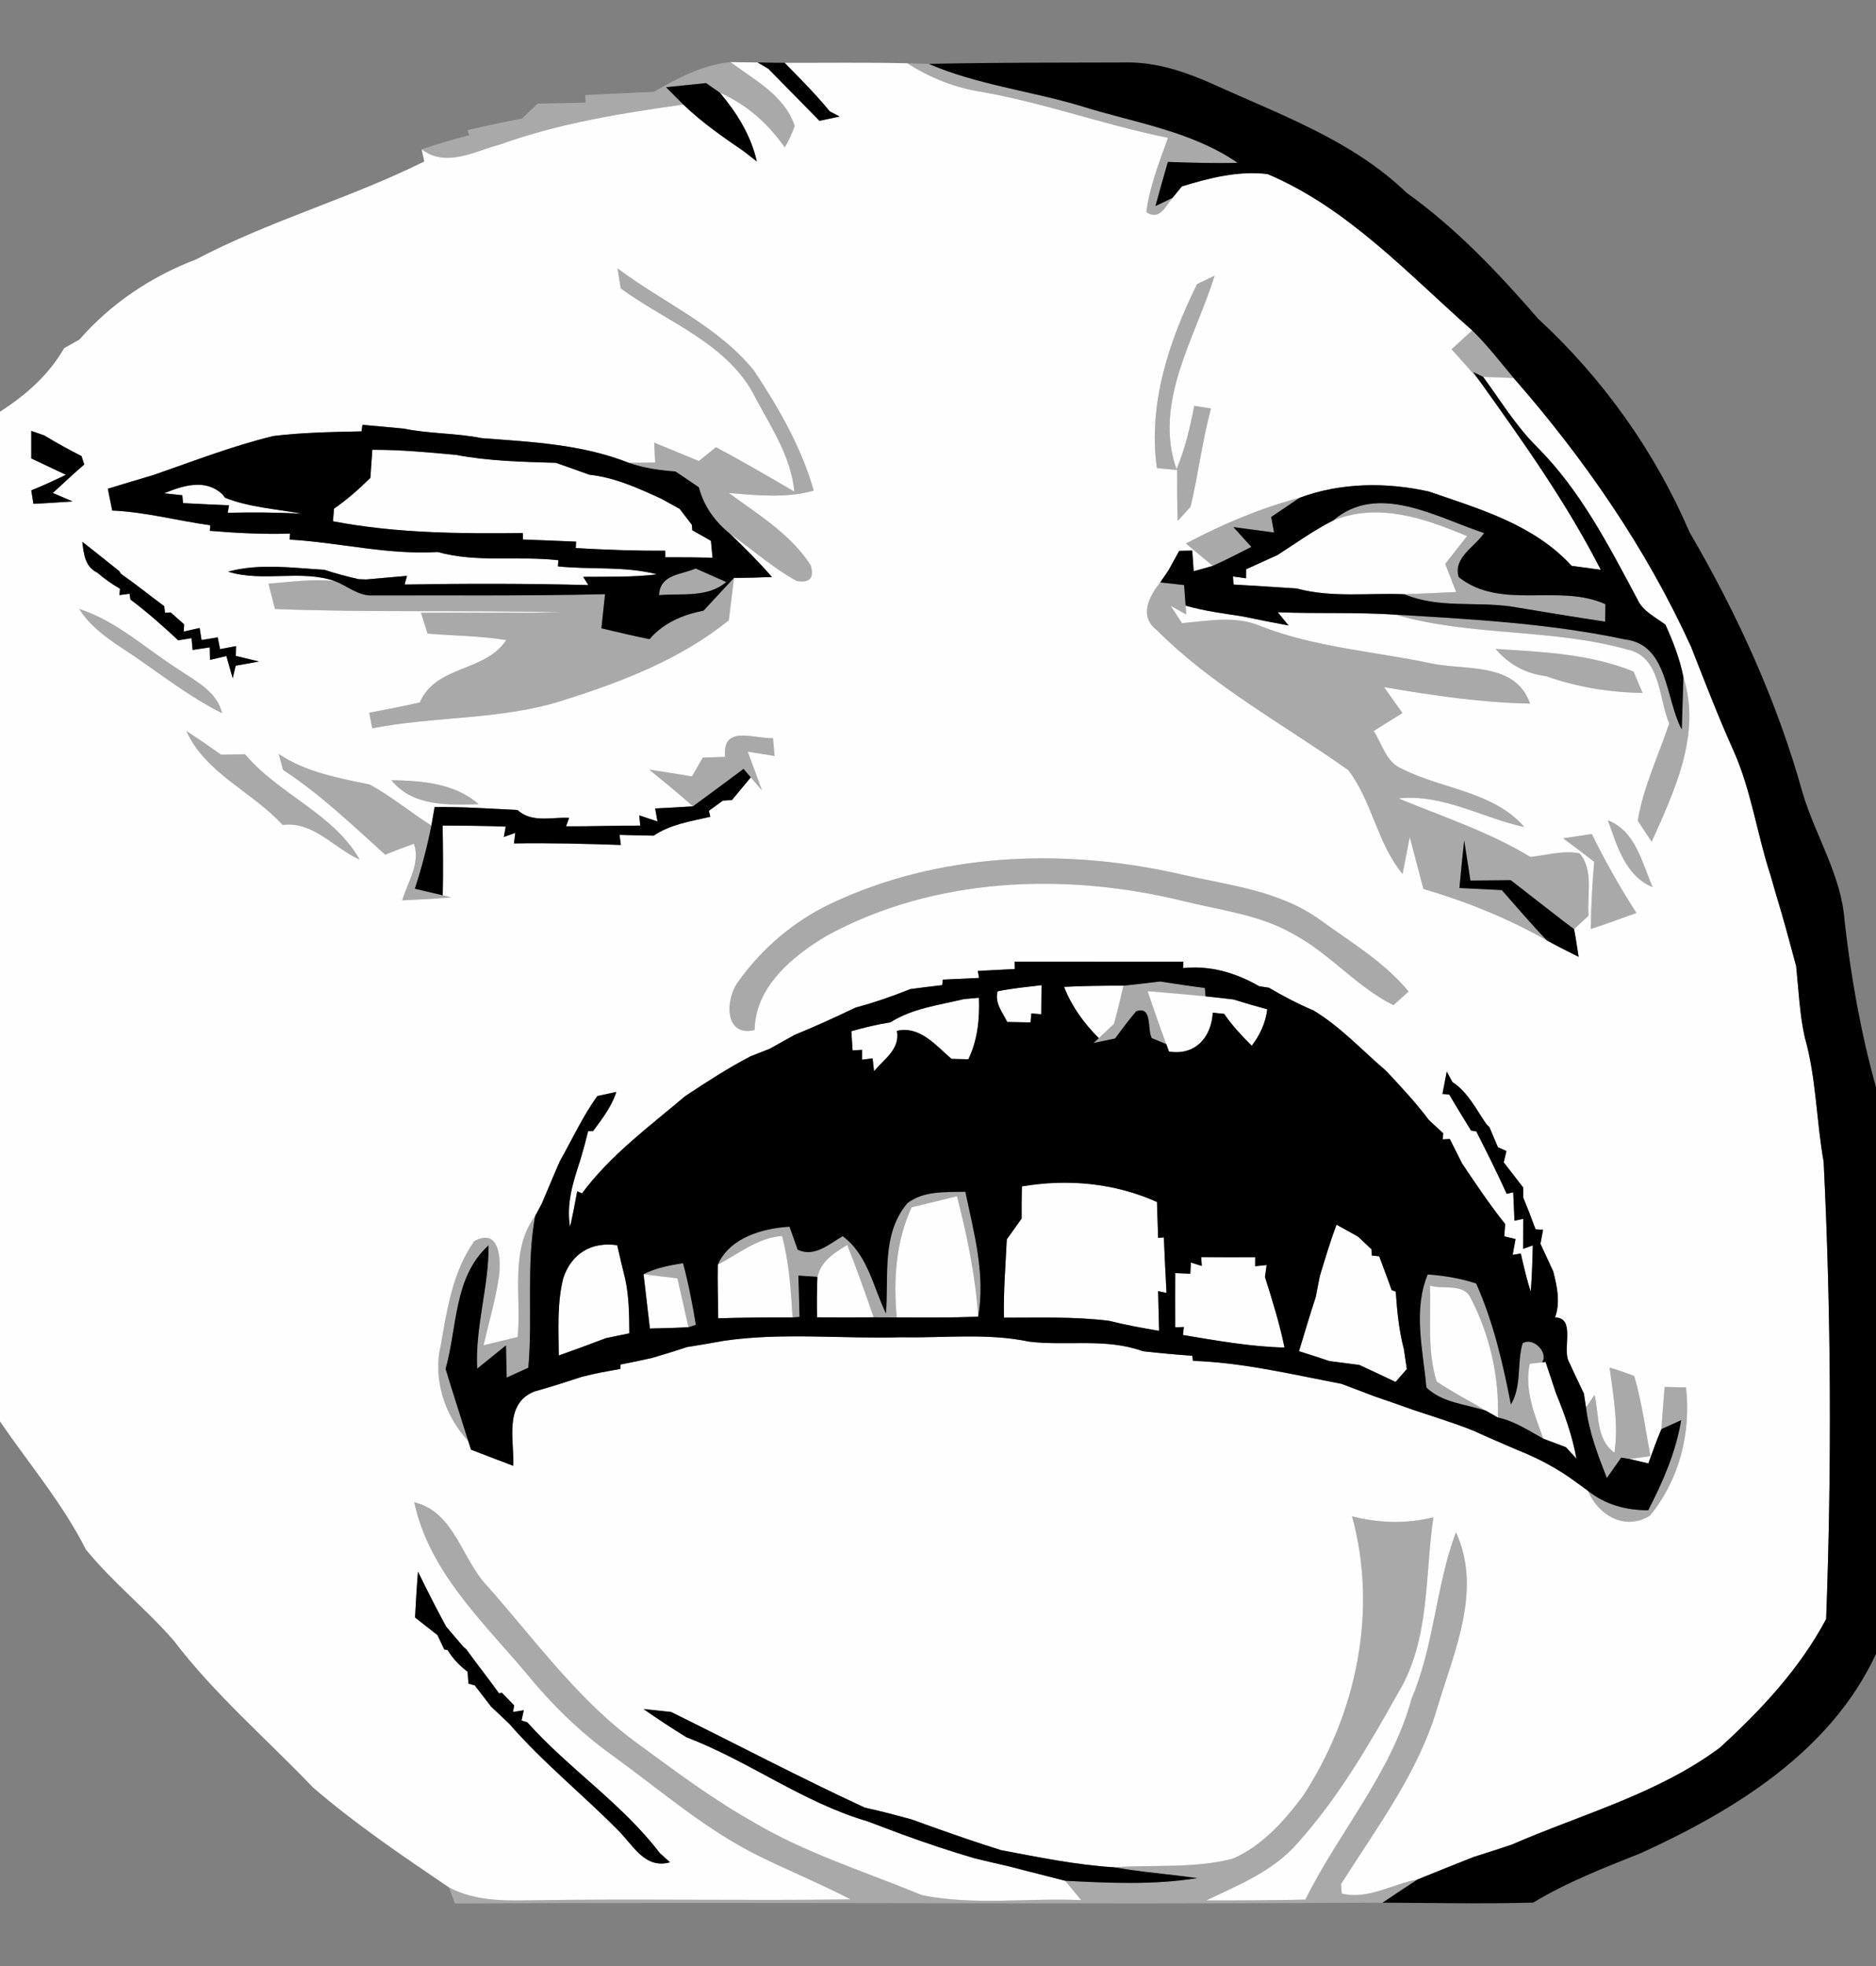 <?xml version="1.0" encoding="UTF-8" ?>
<!DOCTYPE svg PUBLIC "-//W3C//DTD SVG 1.1//EN" "http://www.w3.org/Graphics/SVG/1.1/DTD/svg11.dtd">
<svg width="210pt" height="220pt" viewBox="0 0 210 220" version="1.1" xmlns="http://www.w3.org/2000/svg">
<rect x="0" y="0" width="210" height="220" fill="#808080" stroke="none"/>
<g id="#a9a9a9fd">
<path fill="#a9a9a9" opacity="1.00" d=" M 73.19 10.28 C 75.85 8.74 78.65 7.25 81.77 6.95 C 84.45 8.95 87.86 10.71 88.96 14.10 C 88.66 14.93 88.29 15.73 87.85 16.50 C 85.99 13.84 83.57 11.68 80.59 10.38 C 80.20 10.11 79.43 9.57 79.04 9.30 C 77.92 9.41 75.68 9.64 74.56 9.76 C 75.04 10.24 76.01 11.21 76.49 11.70 C 69.55 12.67 62.59 13.79 55.97 16.17 C 53.12 16.92 49.93 18.79 47.20 16.71 C 48.96 16.12 50.74 15.59 52.53 15.13 L 52.33 14.56 C 54.35 14.11 56.37 13.62 58.41 13.29 C 58.85 12.87 59.74 12.02 60.18 11.60 C 61.96 11.56 63.75 11.52 65.54 11.48 L 65.52 10.63 C 68.08 10.53 70.63 10.37 73.19 10.28 Z" />
<path fill="#a9a9a9" opacity="1.00" d=" M 101.57 7.08 C 102.17 7.10 103.37 7.14 103.97 7.15 C 109.37 9.48 115.28 10.16 120.89 11.83 C 126.85 13.72 133.28 14.60 138.54 18.22 C 135.93 18.29 133.33 18.21 130.73 18.12 C 130.26 19.77 129.79 21.41 129.34 23.06 L 131.25 22.14 C 130.46 23.09 129.80 24.74 128.32 23.73 C 128.70 20.85 129.77 18.13 130.75 15.42 C 123.73 14.01 116.98 11.54 109.93 10.29 C 106.94 9.84 104.11 8.71 101.57 7.08 Z" />
<path fill="#a9a9a9" opacity="1.00" d=" M 69.13 30.03 C 74.21 33.86 80.37 36.46 84.42 41.50 C 87.18 45.66 89.72 50.07 91.09 54.90 C 87.98 55.78 84.75 55.42 81.59 55.17 C 84.86 57.57 88.50 59.77 90.75 63.25 C 91.17 64.68 90.64 65.26 89.17 65.01 C 86.48 63.53 84.19 61.46 81.69 59.71 C 80.03 58.37 78.77 56.62 78.23 54.53 C 77.36 53.93 76.48 53.34 75.61 52.76 C 73.84 52.63 72.07 52.38 70.39 51.79 C 71.12 51.78 72.60 51.76 73.34 51.76 C 73.31 51.20 73.26 50.09 73.23 49.53 C 74.90 50.21 76.56 50.90 78.23 51.59 C 78.71 51.20 79.66 50.43 80.14 50.05 C 83.12 51.61 86.01 53.32 88.92 55.01 C 88.56 51.17 86.39 47.91 84.61 44.60 C 81.61 38.44 74.70 36.10 69.48 32.27 C 69.39 31.71 69.22 30.59 69.13 30.03 Z" />
<path fill="#a9a9a9" opacity="1.00" d=" M 133.99 31.80 C 134.48 31.56 135.47 31.08 135.96 30.85 C 133.81 37.83 129.07 45.00 131.70 52.51 C 132.65 50.24 133.22 47.83 133.68 45.41 C 134.30 45.51 134.93 45.61 135.56 45.71 C 134.57 49.33 134.15 53.07 133.27 56.71 C 132.91 57.11 132.19 57.90 131.83 58.30 C 131.77 56.39 131.76 54.49 131.77 52.59 C 131.20 52.53 130.07 52.43 129.50 52.38 C 128.50 45.17 130.86 38.17 133.99 31.80 Z" />
<path fill="#a9a9a9" opacity="1.00" d=" M 164.80 36.97 C 166.49 38.62 167.93 40.49 169.44 42.30 C 168.59 42.27 166.88 42.20 166.02 42.17 C 165.75 42.04 165.19 41.77 164.92 41.64 C 165.12 41.92 165.52 42.48 165.72 42.76 C 164.67 41.50 163.58 40.29 162.49 39.08 C 163.26 38.38 164.03 37.67 164.80 36.97 Z" />
<path fill="#a9a9a9" opacity="1.00" d=" M 132.75 60.82 C 136.81 58.68 141.04 56.87 145.48 55.70 C 144.42 56.41 143.36 57.13 142.30 57.85 C 142.38 58.28 142.54 59.15 142.62 59.59 C 141.48 59.43 139.21 59.13 138.07 58.98 C 138.57 59.53 139.58 60.64 140.08 61.20 C 138.65 61.93 137.23 62.66 135.76 63.32 C 135.01 62.70 133.50 61.45 132.75 60.82 Z" />
<path fill="#a9a9a9" opacity="1.00" d=" M 149.24 58.24 C 154.25 53.93 160.89 57.93 166.13 59.65 C 165.08 61.22 162.63 62.41 163.29 64.58 C 168.04 68.34 174.47 65.25 179.71 67.61 C 179.70 68.10 179.69 69.07 179.68 69.56 C 176.15 69.04 172.62 68.44 169.10 67.86 C 165.16 67.31 160.96 68.08 157.22 66.50 C 159.14 66.43 161.07 66.34 163.00 66.25 C 162.59 65.20 162.18 64.15 161.78 63.10 C 162.59 62.06 163.40 61.03 164.22 59.99 C 159.50 58.01 154.29 56.19 149.24 58.24 Z" />
<path fill="#a9a9a9" opacity="1.00" d=" M 73.77 66.60 C 73.89 64.21 76.32 64.33 77.87 63.61 C 78.73 63.99 80.44 64.75 81.30 65.13 C 79.17 66.93 76.31 66.37 73.77 66.60 Z" />
<path fill="#a9a9a9" opacity="1.00" d=" M 37.49 65.03 C 38.87 65.56 40.09 66.68 41.65 66.63 C 50.34 66.60 59.04 66.70 67.73 66.49 C 67.59 67.76 67.46 69.04 67.32 70.31 C 69.11 70.72 70.90 71.17 72.71 71.52 C 74.28 69.69 76.45 68.78 78.76 68.33 C 79.89 67.11 81.02 65.88 82.16 64.67 C 81.98 66.25 81.78 67.83 81.58 69.41 C 76.17 73.79 69.60 76.30 63.04 78.37 C 56.12 80.59 48.74 80.11 41.67 81.50 C 41.59 81.07 41.42 80.19 41.33 79.76 C 43.23 79.40 45.12 79.03 47.00 78.60 C 48.81 74.40 54.31 75.24 56.67 71.62 C 53.75 71.15 50.80 71.14 47.86 70.90 C 47.68 70.32 47.30 69.15 47.12 68.57 C 52.38 68.52 57.64 68.63 62.90 68.52 C 52.19 68.26 41.47 68.56 30.78 68.15 C 30.60 67.44 30.24 66.02 30.05 65.31 C 32.52 65.13 35.01 64.75 37.49 65.03 Z" />
<path fill="#a9a9a9" opacity="1.00" d=" M 129.48 70.50 C 127.48 68.97 128.62 66.71 129.88 65.17 C 130.77 65.27 131.66 65.37 132.55 65.47 C 132.59 66.04 132.68 67.19 132.72 67.77 L 132.79 68.77 C 132.35 68.52 131.48 68.03 131.04 67.78 C 131.46 68.43 131.89 69.08 132.31 69.73 C 135.23 69.48 138.29 68.86 141.09 70.05 C 147.14 72.43 153.68 72.87 159.99 74.19 C 163.96 75.10 169.57 73.96 171.28 78.73 C 165.78 78.63 160.34 77.81 154.93 76.89 C 155.61 77.85 156.30 78.82 156.99 79.79 C 155.91 80.46 154.84 81.13 153.77 81.80 C 154.73 83.25 155.16 85.32 156.94 86.03 C 161.45 88.33 167.13 88.52 170.64 92.55 C 165.91 91.52 161.55 88.82 156.54 89.34 C 161.52 91.40 166.69 93.08 171.32 95.90 C 173.14 95.69 174.98 95.14 176.82 95.49 C 178.44 97.37 177.61 100.18 177.83 102.46 C 177.42 102.84 176.61 103.60 176.20 103.97 L 175.16 103.19 C 173.13 101.63 171.12 100.05 169.11 98.49 C 167.60 98.50 166.10 98.52 164.60 98.53 C 164.36 97.03 164.14 95.53 163.90 94.04 C 163.71 95.81 163.53 97.59 163.37 99.37 C 164.95 99.45 166.53 99.52 168.11 99.60 C 169.78 101.49 171.42 103.42 173.17 105.24 C 168.81 102.76 164.15 100.89 159.34 99.47 C 158.82 97.53 158.31 95.60 157.81 93.66 C 157.54 95.04 157.28 96.42 157.00 97.79 C 154.16 94.36 153.60 89.67 150.93 86.18 C 143.72 81.07 135.77 76.80 129.48 70.50 Z" />
<path fill="#a9a9a9" opacity="1.00" d=" M 8.86 68.14 C 13.12 69.51 16.41 72.67 20.14 75.01 C 22.00 76.28 24.30 77.41 24.86 79.81 C 21.67 78.22 18.81 76.07 15.91 74.04 C 13.42 72.26 10.54 70.81 8.86 68.14 Z" />
<path fill="#a9a9a9" opacity="1.00" d=" M 156.21 68.78 C 164.81 69.29 173.46 69.76 181.90 71.55 C 186.78 72.12 186.42 78.29 188.26 81.62 C 188.31 80.16 188.40 77.23 188.44 75.76 C 190.46 82.15 187.46 88.46 184.89 94.19 C 184.50 93.60 183.72 92.42 183.33 91.84 C 183.95 88.06 185.65 84.57 186.85 80.96 C 185.65 78.11 185.91 73.47 182.19 72.69 C 173.71 70.30 164.65 71.23 156.21 68.78 Z" />
<path fill="#a9a9a9" opacity="1.00" d=" M 173.06 75.66 C 170.77 75.37 168.90 74.36 167.43 72.62 C 172.59 72.94 178.01 73.16 182.86 75.15 C 183.11 75.74 183.61 76.94 183.87 77.54 C 180.19 77.48 176.53 76.89 173.06 75.66 Z" />
<path fill="#a9a9a9" opacity="1.00" d=" M 20.87 81.81 C 22.19 82.65 23.47 83.54 24.75 84.45 C 25.42 84.44 26.76 84.41 27.43 84.40 C 31.20 88.89 37.35 91.03 40.26 96.19 C 37.37 94.90 35.08 91.88 31.64 92.31 C 28.26 88.61 22.97 86.51 20.87 81.81 Z" />
<path fill="#a9a9a9" opacity="1.00" d=" M 81.17 84.70 C 80.82 81.06 84.39 82.69 86.53 82.60 C 86.57 83.10 86.66 84.09 86.70 84.59 C 85.95 84.47 84.45 84.23 83.70 84.11 C 84.10 85.19 84.90 87.37 85.30 88.45 L 84.04 86.99 C 83.84 86.76 83.43 86.28 83.23 86.04 C 81.35 87.46 79.45 88.84 77.57 90.23 C 75.98 88.81 74.33 87.47 72.68 86.12 C 74.28 86.36 75.87 86.62 77.46 86.88 C 77.76 86.36 78.37 85.31 78.67 84.78 C 79.30 84.76 80.55 84.72 81.17 84.70 Z" />
<path fill="#a9a9a9" opacity="1.00" d=" M 31.20 84.37 C 34.25 86.42 37.87 87.05 41.39 87.79 C 43.82 89.11 45.95 90.90 48.29 92.38 C 47.81 94.77 47.20 97.13 46.44 99.45 C 47.48 99.70 48.52 99.94 49.56 100.18 L 50.50 100.42 C 48.67 100.57 46.85 100.67 45.03 100.75 C 45.63 98.69 47.09 96.63 46.34 94.41 C 45.26 94.80 44.18 95.21 43.12 95.64 C 39.44 92.33 35.86 88.87 31.69 86.16 C 31.57 85.71 31.32 84.82 31.20 84.37 Z" />
<path fill="#a9a9a9" opacity="1.00" d=" M 43.81 87.30 C 47.25 87.38 50.84 87.61 53.59 89.99 C 50.15 90.08 46.20 90.26 43.81 87.30 Z" />
<path fill="#a9a9a9" opacity="1.00" d=" M 179.99 91.80 C 183.09 92.99 183.81 96.53 184.99 99.27 C 181.93 98.01 181.01 94.62 179.99 91.80 Z" />
<path fill="#a9a9a9" opacity="1.00" d=" M 174.98 93.81 C 176.05 93.65 177.11 93.49 178.19 93.33 C 179.68 96.37 181.35 99.31 183.18 102.16 C 181.49 102.78 179.78 103.39 178.07 103.96 C 178.11 101.45 178.23 98.93 178.45 96.43 C 177.31 95.54 176.14 94.67 174.98 93.81 Z" />
<path fill="#a9a9a9" opacity="1.00" d=" M 92.89 101.17 C 105.00 95.41 118.99 94.86 131.94 97.78 C 137.38 99.05 143.26 99.60 147.89 103.02 C 151.29 105.48 154.99 107.69 157.68 110.95 C 157.26 111.34 156.40 112.10 155.98 112.48 C 151.89 110.44 148.91 106.77 144.90 104.59 C 141.10 102.35 136.63 101.87 132.43 100.82 C 119.24 97.59 104.64 98.12 92.54 104.71 C 88.71 107.01 84.55 110.39 84.47 115.26 C 81.01 116.10 81.16 111.67 82.71 109.75 C 85.32 106.11 88.84 103.12 92.89 101.17 Z" />
<path fill="#a9a9a9" opacity="1.00" d=" M 125.76 110.30 C 127.13 110.15 128.49 110.00 129.86 109.83 C 131.52 110.09 133.19 110.34 134.87 110.55 L 134.95 111.49 C 132.79 111.27 130.62 111.09 128.46 110.91 C 129.13 112.90 129.82 114.88 130.55 116.84 C 130.15 116.67 129.33 116.33 128.92 116.16 C 128.40 115.11 129.02 112.52 127.18 113.17 C 126.35 114.15 125.58 115.18 124.82 116.21 C 124.01 116.38 123.21 116.54 122.41 116.71 L 123.00 116.17 C 123.42 115.77 124.27 114.97 124.70 114.57 C 125.09 113.15 125.44 111.73 125.76 110.30 Z" />
<path fill="#a9a9a9" opacity="1.00" d=" M 101.57 134.64 C 103.41 133.22 105.87 133.42 108.06 133.36 C 109.03 137.96 110.32 142.60 109.50 147.34 C 109.19 142.77 108.27 138.28 107.12 133.86 C 105.43 134.28 103.73 134.69 102.04 135.10 C 100.27 138.97 100.00 143.23 100.38 147.42 C 99.52 147.41 98.66 147.41 97.80 147.41 C 96.86 144.69 95.90 141.98 94.84 139.31 C 93.40 140.18 91.91 141.12 91.50 142.88 C 90.97 142.84 89.91 142.77 89.37 142.74 C 89.42 144.28 89.47 145.82 89.50 147.37 L 88.72 147.42 C 88.54 144.36 88.34 141.28 87.54 138.31 C 84.85 138.48 82.65 140.32 80.35 141.52 C 81.68 138.50 85.33 137.45 88.38 137.27 C 88.61 137.91 89.06 139.19 89.29 139.84 C 91.15 140.73 92.82 139.21 94.33 138.33 C 97.14 140.41 97.74 144.00 99.17 146.97 C 99.51 142.82 98.64 138.10 101.57 134.64 Z" />
<path fill="#a9a9a9" opacity="1.00" d=" M 57.95 149.61 C 58.39 145.17 57.04 139.87 59.90 136.09 C 58.88 141.70 59.65 147.41 59.14 153.05 C 58.53 153.32 57.32 153.87 56.72 154.15 C 56.70 153.25 56.66 151.45 56.64 150.55 C 55.84 151.20 54.22 152.50 53.42 153.15 C 53.17 148.49 54.73 144.00 54.69 139.36 C 50.77 142.89 51.21 148.49 49.88 153.17 C 50.69 155.88 51.58 158.56 52.42 161.26 C 49.82 158.47 48.43 154.36 49.33 150.60 C 50.04 146.57 50.66 142.31 53.09 138.89 C 56.00 137.28 56.13 141.12 55.82 143.04 C 55.44 145.58 54.70 148.04 54.13 150.54 C 55.09 150.31 57.00 149.84 57.95 149.61 Z" />
<path fill="#a9a9a9" opacity="1.00" d=" M 72.04 142.58 C 73.42 141.88 74.94 141.59 76.46 141.35 C 77.07 143.62 77.51 145.93 77.90 148.25 L 77.07 148.52 C 76.65 146.69 76.24 144.87 75.83 143.05 C 74.56 142.90 73.30 142.75 72.04 142.58 Z" />
<path fill="#a9a9a9" opacity="1.00" d=" M 159.82 142.61 C 161.66 142.75 163.48 143.04 165.24 143.62 C 167.17 147.93 168.23 152.54 169.13 157.16 C 170.38 155.07 169.78 152.55 170.44 150.32 C 171.56 149.56 173.38 151.31 172.63 152.45 C 172.28 152.48 171.59 152.56 171.24 152.60 C 170.61 155.50 171.78 158.31 172.76 160.99 C 171.12 160.08 169.53 159.02 167.67 158.62 C 167.83 154.02 166.76 149.38 164.65 145.29 C 163.87 143.55 161.56 144.32 160.07 143.86 C 160.19 147.43 159.74 151.14 160.82 154.59 C 162.59 155.80 164.51 156.76 166.35 157.87 C 164.10 157.12 161.44 156.99 159.67 155.26 C 159.30 151.07 158.15 146.66 159.82 142.61 Z" />
<path fill="#a9a9a9" opacity="1.00" d=" M 180.18 153.03 C 181.11 153.30 182.03 153.62 182.94 153.98 C 183.79 156.91 184.19 159.94 184.75 162.94 C 184.16 163.02 183.00 163.18 182.41 163.26 L 181.48 163.11 C 181.07 163.68 180.27 164.82 179.87 165.39 C 178.87 162.83 177.87 160.24 177.54 157.50 L 178.49 156.09 C 179.02 158.29 178.64 161.05 180.72 162.56 C 181.19 159.37 180.59 156.19 180.18 153.03 Z" />
<path fill="#a9a9a9" opacity="1.00" d=" M 186.34 155.20 C 186.93 155.21 188.13 155.24 188.73 155.25 C 189.32 160.35 187.97 165.61 184.70 169.60 C 181.89 171.33 178.90 169.56 177.74 166.81 C 179.67 168.37 182.04 169.01 184.50 169.00 C 186.15 165.81 187.60 162.49 188.19 158.92 L 185.98 159.92 C 186.08 158.34 186.21 156.77 186.34 155.20 Z" />
<path fill="#a9a9a9" opacity="1.00" d=" M 46.37 168.10 C 50.89 169.19 51.66 174.46 54.54 177.47 C 59.97 183.60 64.83 190.42 71.56 195.24 C 75.65 198.24 79.73 201.29 84.15 203.79 C 90.12 207.36 96.81 209.43 103.21 212.07 C 109.05 213.25 115.10 212.35 121.03 212.63 L 119.24 210.46 C 124.17 210.71 129.13 210.95 134.02 210.16 C 131.38 209.79 128.72 209.57 126.07 209.17 L 124.70 208.95 C 129.12 208.64 133.66 209.11 137.99 207.99 C 141.26 206.57 143.74 203.80 145.84 200.99 C 151.83 191.88 154.27 180.30 151.35 169.68 C 154.34 170.44 157.44 170.54 160.45 169.79 C 159.49 176.35 160.09 183.50 156.53 189.39 C 153.24 195.28 149.80 201.16 145.29 206.20 C 142.59 209.35 138.67 210.93 135.02 212.66 C 138.72 212.67 142.42 212.64 146.12 212.57 C 149.89 204.97 155.73 198.44 158.00 190.12 C 160.55 184.14 160.71 177.51 162.98 171.46 C 165.93 177.87 162.81 184.74 160.93 190.97 C 158.81 198.32 154.14 204.45 150.12 210.82 C 150.14 211.09 150.16 211.61 150.18 211.88 C 153.03 212.64 155.88 210.82 158.69 210.31 C 157.38 211.17 156.06 212.03 154.76 212.91 C 120.14 213.12 85.54 212.83 50.92 213.00 C 50.75 212.55 50.42 211.65 50.26 211.20 C 52.95 212.64 56.03 212.71 59.01 212.65 C 71.08 212.45 83.15 212.71 95.22 212.54 C 91.97 210.86 88.59 209.45 85.30 207.86 C 79.16 204.91 74.01 200.37 68.52 196.41 C 64.87 193.79 61.66 190.62 58.83 187.14 C 53.94 181.36 48.02 175.81 46.37 168.10 Z" />
</g>
<g id="#fefefeff">
<path fill="#fefefe" opacity="1.00" d=" M 81.77 6.95 C 82.53 6.96 84.05 6.98 84.81 6.99 C 85.11 7.17 85.70 7.52 86.00 7.69 C 87.92 9.62 89.81 11.58 91.73 13.52 C 92.29 13.40 93.42 13.16 93.98 13.04 C 93.71 12.90 93.15 12.60 92.88 12.46 C 91.31 10.54 89.56 8.79 87.83 7.03 C 92.41 7.04 96.99 6.97 101.57 7.08 C 104.11 8.71 106.94 9.84 109.93 10.29 C 116.98 11.54 123.73 14.01 130.75 15.42 C 129.77 18.13 128.70 20.85 128.32 23.73 C 129.80 24.74 130.46 23.09 131.25 22.14 C 131.51 21.82 132.04 21.18 132.30 20.86 C 135.38 19.91 138.65 19.08 141.90 19.48 C 150.91 23.30 157.59 30.63 164.80 36.97 C 164.03 37.67 163.26 38.38 162.49 39.08 C 163.58 40.29 164.67 41.50 165.72 42.76 C 170.56 49.52 175.40 56.33 179.19 63.76 C 178.10 63.62 177.01 63.47 175.93 63.32 C 171.70 58.69 165.66 56.97 159.94 55.00 C 155.19 53.94 150.08 53.99 145.48 55.70 C 141.04 56.87 136.81 58.68 132.75 60.82 C 133.50 61.45 135.01 62.70 135.76 63.32 C 135.05 63.53 134.34 63.73 133.62 63.92 C 133.58 63.34 133.50 62.19 133.46 61.61 L 132.00 61.64 C 131.69 62.19 131.09 63.29 130.79 63.84 L 129.88 65.17 C 128.62 66.71 127.48 68.97 129.48 70.50 C 135.77 76.80 143.72 81.07 150.93 86.18 C 153.60 89.67 154.16 94.36 157.00 97.79 C 157.28 96.42 157.54 95.04 157.81 93.66 C 158.31 95.60 158.82 97.53 159.34 99.47 C 164.15 100.89 168.81 102.76 173.17 105.24 C 174.33 105.88 175.52 106.48 176.71 107.07 C 176.54 106.03 176.41 105.00 176.20 103.97 C 176.61 103.60 177.42 102.84 177.83 102.46 C 177.61 100.18 178.44 97.37 176.82 95.49 C 174.98 95.14 173.14 95.69 171.32 95.90 C 166.69 93.08 161.52 91.40 156.54 89.34 C 161.55 88.82 165.91 91.52 170.64 92.55 C 167.13 88.52 161.45 88.33 156.94 86.03 C 155.16 85.32 154.73 83.25 153.77 81.80 C 154.84 81.13 155.91 80.46 156.99 79.79 C 156.30 78.82 155.61 77.85 154.93 76.89 C 160.34 77.81 165.78 78.63 171.28 78.73 C 169.57 73.96 163.96 75.10 159.99 74.19 C 153.68 72.87 147.14 72.43 141.09 70.05 C 138.29 68.86 135.23 69.48 132.31 69.73 C 131.89 69.08 131.46 68.43 131.04 67.78 C 131.48 68.03 132.35 68.52 132.79 68.77 L 132.72 67.77 C 134.79 68.37 136.93 68.64 139.06 68.97 C 140.78 69.33 142.51 69.67 144.24 69.99 L 143.03 68.51 C 147.42 68.69 151.82 68.49 156.21 68.78 C 164.65 71.23 173.71 70.30 182.19 72.69 C 185.91 73.47 185.65 78.11 186.85 80.96 C 185.65 84.57 183.95 88.06 183.33 91.84 C 183.72 92.42 184.50 93.60 184.89 94.19 C 187.46 88.46 190.46 82.15 188.44 75.76 C 188.04 73.72 187.28 71.78 186.43 69.90 C 185.30 69.05 183.88 68.40 183.28 67.04 C 180.07 61.03 176.89 54.83 172.01 49.97 C 169.67 47.64 167.96 44.81 166.02 42.17 C 166.88 42.20 168.59 42.27 169.44 42.30 C 177.37 51.37 184.30 61.39 189.30 72.38 C 190.83 76.27 192.33 80.18 194.05 84.00 C 196.04 88.45 196.68 93.33 198.19 97.94 C 198.35 98.48 198.66 99.55 198.81 100.09 C 199.62 102.74 200.34 105.42 201.06 108.10 C 201.34 110.75 201.44 113.43 202.02 116.05 C 203.32 120.61 203.31 125.37 204.14 130.01 C 204.98 147.05 205.05 164.13 204.42 181.17 C 201.47 186.72 197.13 191.36 192.53 195.56 C 185.56 200.75 177.06 203.00 169.21 206.42 C 167.79 206.89 166.37 207.36 164.95 207.80 C 162.86 208.62 160.77 209.46 158.69 210.31 C 155.88 210.82 153.03 212.64 150.18 211.88 C 150.16 211.61 150.14 211.09 150.12 210.82 C 154.14 204.45 158.81 198.32 160.93 190.97 C 162.81 184.74 165.93 177.87 162.98 171.46 C 160.71 177.51 160.55 184.14 158.00 190.12 C 155.73 198.44 149.89 204.97 146.12 212.57 C 142.42 212.64 138.72 212.67 135.02 212.66 C 138.67 210.93 142.59 209.35 145.29 206.20 C 149.80 201.16 153.24 195.28 156.53 189.39 C 160.09 183.50 159.49 176.35 160.45 169.79 C 157.44 170.54 154.34 170.44 151.35 169.68 C 154.27 180.30 151.83 191.88 145.84 200.99 C 143.74 203.80 141.26 206.57 137.99 207.99 C 133.66 209.11 129.12 208.64 124.70 208.95 C 120.43 208.69 116.25 207.82 112.05 207.03 C 110.71 206.60 109.38 206.18 108.05 205.72 C 106.07 205.03 104.09 204.35 102.13 203.62 C 100.36 203.13 98.58 202.66 96.79 202.27 C 89.48 198.88 82.35 195.13 75.12 191.57 C 74.09 191.46 73.06 191.35 72.03 191.24 C 73.60 192.34 75.21 193.39 76.84 194.40 C 83.81 197.05 89.87 201.69 97.06 203.79 C 98.34 204.27 99.62 204.75 100.89 205.23 C 103.60 206.22 106.34 207.14 109.11 207.95 C 110.43 208.27 111.75 208.57 113.08 208.88 C 115.13 209.43 117.19 209.92 119.24 210.46 L 121.03 212.63 C 115.10 212.35 109.05 213.25 103.21 212.07 C 96.81 209.43 90.12 207.36 84.15 203.79 C 79.73 201.29 75.65 198.24 71.56 195.24 C 64.83 190.42 59.97 183.60 54.54 177.47 C 51.66 174.46 50.89 169.19 46.37 168.10 C 48.02 175.81 53.94 181.36 58.83 187.14 C 61.66 190.62 64.87 193.79 68.52 196.41 C 74.01 200.37 79.16 204.91 85.30 207.86 C 88.59 209.45 91.97 210.86 95.22 212.54 C 83.15 212.71 71.08 212.45 59.01 212.65 C 56.03 212.71 52.95 212.64 50.26 211.20 C 45.04 207.67 39.80 204.12 35.03 200.01 C 29.81 194.55 24.02 189.59 19.43 183.56 C 16.33 180.00 12.58 177.04 9.61 173.38 C 7.00 168.22 3.25 163.81 0.00 159.06 L 0.00 46.07 C 2.86 44.23 5.47 41.96 7.17 38.97 C 7.60 38.72 8.47 38.24 8.90 37.99 C 12.42 33.95 16.97 30.92 21.97 29.02 C 30.18 24.69 39.19 22.20 47.49 18.07 C 47.42 17.73 47.27 17.05 47.20 16.71 C 49.93 18.79 53.12 16.92 55.97 16.17 C 62.59 13.79 69.55 12.67 76.49 11.70 C 78.55 13.68 80.90 15.32 83.26 16.93 C 83.62 17.22 84.35 17.78 84.72 18.07 C 84.07 15.17 82.48 12.62 80.59 10.38 C 83.57 11.68 85.99 13.84 87.85 16.50 C 88.29 15.73 88.66 14.93 88.96 14.10 C 87.86 10.71 84.45 8.95 81.77 6.95 M 69.13 30.03 C 69.22 30.59 69.39 31.71 69.48 32.27 C 74.70 36.10 81.61 38.44 84.61 44.60 C 86.39 47.91 88.56 51.17 88.92 55.01 C 86.01 53.32 83.12 51.61 80.14 50.05 C 79.66 50.43 78.71 51.20 78.23 51.59 C 76.56 50.90 74.90 50.21 73.23 49.53 C 73.26 50.09 73.31 51.20 73.34 51.76 C 72.60 51.76 71.12 51.78 70.39 51.79 C 65.13 49.71 59.50 49.45 53.93 49.03 C 51.04 48.45 48.06 48.55 45.17 47.96 C 43.64 47.82 42.11 47.67 40.57 47.54 L 40.47 48.27 C 37.18 48.34 33.87 48.39 30.61 48.79 C 26.01 49.90 21.60 51.63 17.13 53.17 C 15.44 53.66 13.76 54.18 12.07 54.69 C 12.23 55.50 12.40 56.32 12.56 57.13 C 16.28 57.29 19.87 58.27 23.54 58.78 L 23.49 59.40 C 26.47 59.65 29.47 59.80 32.47 59.71 L 32.42 60.38 C 37.97 60.70 43.39 62.11 48.99 61.77 C 53.37 62.99 58.02 62.18 62.50 62.69 L 62.46 63.38 C 66.15 63.76 69.95 63.33 73.56 64.27 C 70.82 64.61 68.04 64.52 65.28 64.55 L 65.86 65.47 C 59.01 65.29 52.14 65.29 45.29 65.41 L 45.56 64.44 C 44.04 64.58 42.52 64.71 41.00 64.84 L 40.16 64.81 C 38.86 64.52 37.58 64.18 36.31 63.76 C 32.73 63.55 29.05 63.01 25.53 63.97 C 29.42 65.18 33.72 63.70 37.49 65.03 C 35.01 64.75 32.52 65.13 30.05 65.31 C 30.24 66.02 30.60 67.44 30.78 68.15 C 41.47 68.56 52.19 68.26 62.90 68.52 C 57.64 68.63 52.38 68.52 47.12 68.57 C 47.30 69.15 47.68 70.32 47.86 70.90 C 50.80 71.14 53.75 71.15 56.67 71.62 C 54.31 75.24 48.81 74.40 47.00 78.60 C 45.12 79.03 43.23 79.40 41.33 79.76 C 41.42 80.19 41.59 81.07 41.67 81.50 C 48.74 80.11 56.12 80.59 63.04 78.37 C 69.60 76.30 76.17 73.79 81.58 69.41 C 81.78 67.83 81.98 66.25 82.16 64.67 C 83.58 64.66 84.99 64.63 86.41 64.57 C 84.93 62.86 83.33 61.26 81.69 59.71 C 84.19 61.46 86.48 63.53 89.17 65.01 C 90.64 65.26 91.17 64.68 90.75 63.25 C 88.50 59.77 84.86 57.57 81.59 55.17 C 84.75 55.42 87.98 55.78 91.09 54.90 C 89.72 50.07 87.18 45.66 84.42 41.50 C 80.37 36.46 74.21 33.86 69.13 30.03 M 133.99 31.80 C 130.86 38.17 128.50 45.17 129.50 52.38 C 130.07 52.43 131.20 52.53 131.77 52.59 C 131.76 54.49 131.77 56.39 131.83 58.30 C 132.19 57.90 132.91 57.11 133.27 56.71 C 134.15 53.07 134.57 49.33 135.56 45.71 C 134.93 45.61 134.30 45.51 133.68 45.41 C 133.22 47.83 132.65 50.24 131.70 52.51 C 129.07 45.00 133.81 37.83 135.96 30.85 C 135.47 31.08 134.48 31.56 133.99 31.80 M 3.50 48.22 C 3.50 49.25 3.50 50.28 3.50 51.30 C 4.47 51.76 6.41 52.67 7.38 53.13 C 6.11 53.74 4.82 54.35 3.50 54.87 C 3.56 55.25 3.68 56.00 3.74 56.38 C 5.21 56.30 6.67 56.22 8.13 56.11 L 5.91 55.17 C 7.07 54.10 8.23 53.01 9.43 51.98 C 9.35 51.75 9.21 51.27 9.13 51.04 C 7.72 50.32 6.32 49.56 4.97 48.73 C 4.60 48.60 3.87 48.35 3.50 48.22 M 10.89 64.08 C 11.68 64.76 12.52 65.36 13.43 65.88 L 13.37 66.59 L 14.50 66.44 L 14.61 67.10 C 16.49 68.50 18.24 70.06 19.95 71.65 C 20.32 71.59 21.07 71.47 21.44 71.41 L 21.56 72.73 C 22.04 72.66 23.00 72.51 23.48 72.44 L 23.51 73.84 C 23.97 73.73 24.88 73.52 25.34 73.41 C 25.52 74.03 25.87 75.28 26.05 75.90 C 26.13 75.55 26.29 74.84 26.38 74.49 C 27.25 74.34 28.12 74.19 28.99 74.02 C 28.34 73.87 27.04 73.56 26.39 73.40 L 26.42 72.30 C 25.97 72.38 25.08 72.55 24.63 72.64 L 24.37 71.32 C 23.92 71.40 23.01 71.55 22.56 71.62 L 22.35 70.27 C 21.91 70.37 21.01 70.57 20.57 70.67 L 20.61 69.86 C 20.23 69.53 19.48 68.86 19.10 68.53 L 18.47 68.57 L 18.39 67.84 C 16.77 66.64 15.20 65.37 13.54 64.21 L 13.34 63.90 C 11.96 62.81 10.60 61.70 9.21 60.63 C 9.38 61.99 9.51 63.42 10.89 64.08 M 8.86 68.14 C 10.54 70.81 13.42 72.26 15.91 74.04 C 18.81 76.07 21.67 78.22 24.86 79.81 C 24.30 77.41 22.00 76.28 20.14 75.01 C 16.41 72.67 13.12 69.51 8.86 68.14 M 173.06 75.66 C 176.53 76.89 180.19 77.48 183.87 77.54 C 183.61 76.94 183.11 75.74 182.86 75.15 C 178.01 73.16 172.59 72.94 167.43 72.62 C 168.90 74.36 170.77 75.37 173.06 75.66 M 20.87 81.81 C 22.97 86.51 28.26 88.61 31.64 92.31 C 35.08 91.88 37.37 94.90 40.26 96.19 C 37.35 91.03 31.20 88.89 27.43 84.40 C 26.76 84.41 25.42 84.44 24.75 84.45 C 23.47 83.54 22.19 82.65 20.87 81.81 M 81.17 84.70 C 80.55 84.72 79.30 84.76 78.67 84.78 C 78.37 85.31 77.76 86.36 77.46 86.88 C 75.87 86.62 74.28 86.36 72.68 86.12 C 74.33 87.47 75.98 88.81 77.57 90.23 C 76.16 90.32 74.75 90.40 73.34 90.47 L 73.60 91.92 C 73.09 91.75 72.07 91.41 71.56 91.24 L 71.67 92.39 C 68.90 92.37 66.13 92.49 63.36 92.47 L 63.71 91.52 C 61.78 91.41 59.53 92.12 57.93 90.64 C 54.84 90.49 51.75 90.27 48.65 90.31 C 48.56 90.83 48.38 91.86 48.29 92.38 C 45.95 90.90 43.82 89.11 41.39 87.79 C 37.87 87.05 34.25 86.42 31.20 84.37 C 31.32 84.82 31.57 85.71 31.69 86.16 C 35.86 88.87 39.44 92.33 43.12 95.64 C 44.18 95.21 45.26 94.80 46.34 94.41 C 47.09 96.63 45.63 98.69 45.03 100.75 C 46.85 100.67 48.67 100.57 50.50 100.42 L 49.56 100.18 C 49.62 97.58 49.59 94.98 49.55 92.38 C 51.91 92.39 54.26 92.41 56.61 92.50 L 56.40 93.66 L 57.68 93.20 L 57.53 94.38 C 61.52 94.31 65.51 94.42 69.50 94.55 L 69.35 93.42 C 70.62 93.46 71.90 93.49 73.17 93.51 C 75.05 92.24 77.34 91.90 79.51 91.40 L 79.35 90.73 C 79.74 90.45 80.53 89.88 80.92 89.59 C 81.17 89.58 81.68 89.54 81.93 89.53 C 82.46 88.89 83.51 87.63 84.04 86.99 L 85.30 88.45 C 84.90 87.37 84.10 85.19 83.70 84.11 C 84.45 84.23 85.95 84.47 86.70 84.59 C 86.66 84.09 86.57 83.10 86.53 82.60 C 84.39 82.69 80.82 81.06 81.17 84.70 M 43.81 87.30 C 46.20 90.26 50.15 90.08 53.59 89.99 C 50.84 87.61 47.25 87.38 43.81 87.30 M 179.99 91.80 C 181.01 94.62 181.93 98.01 184.99 99.27 C 183.81 96.53 183.09 92.99 179.99 91.80 M 174.98 93.81 C 176.14 94.67 177.31 95.54 178.45 96.43 C 178.23 98.93 178.11 101.45 178.07 103.96 C 179.78 103.39 181.49 102.78 183.18 102.16 C 181.35 99.31 179.68 96.37 178.19 93.33 C 177.11 93.49 176.05 93.65 174.98 93.81 M 92.89 101.17 C 88.84 103.12 85.32 106.11 82.71 109.75 C 81.16 111.67 81.01 116.10 84.47 115.26 C 84.55 110.39 88.71 107.01 92.54 104.71 C 104.64 98.12 119.24 97.59 132.43 100.82 C 136.63 101.87 141.10 102.35 144.90 104.59 C 148.91 106.77 151.89 110.44 155.98 112.48 C 156.40 112.10 157.26 111.34 157.68 110.95 C 154.99 107.69 151.29 105.48 147.89 103.02 C 143.26 99.60 137.38 99.05 131.94 97.78 C 118.99 94.86 105.00 95.41 92.89 101.17 M 109.46 108.65 L 109.59 109.43 C 108.24 109.49 106.89 109.56 105.53 109.62 L 105.47 110.24 C 104.28 110.37 103.09 110.52 101.90 110.68 C 99.90 111.49 97.85 112.19 95.77 112.75 C 93.52 113.83 91.25 114.86 88.94 115.81 C 88.02 116.33 87.10 116.84 86.18 117.35 C 85.64 117.56 84.56 117.99 84.02 118.20 C 81.48 119.52 79.08 121.08 76.70 122.66 C 72.66 126.08 68.33 129.25 65.15 133.54 L 64.61 133.30 C 64.37 134.63 64.12 135.96 63.81 137.28 C 63.37 134.72 64.15 132.27 64.94 129.87 C 65.27 128.78 65.57 127.68 65.84 126.57 L 66.40 126.56 C 67.40 125.19 68.47 123.84 68.99 122.19 C 68.46 122.31 67.40 122.54 66.86 122.65 C 65.22 124.94 64.04 127.51 62.66 129.96 C 61.97 131.52 61.33 133.11 60.65 134.68 C 60.46 135.04 60.09 135.74 59.90 136.09 C 57.04 139.87 58.39 145.17 57.95 149.61 C 57.00 149.84 55.09 150.31 54.13 150.54 C 54.70 148.04 55.44 145.58 55.82 143.04 C 56.13 141.12 56.00 137.28 53.09 138.89 C 50.66 142.31 50.04 146.57 49.33 150.60 C 48.43 154.36 49.82 158.47 52.42 161.26 C 52.50 161.50 52.65 161.98 52.73 162.22 C 54.31 162.82 55.88 163.44 57.46 164.03 C 57.57 161.15 56.38 157.13 59.78 155.72 C 61.60 155.23 63.37 154.63 65.16 154.06 C 66.57 153.69 68.00 153.44 69.43 153.19 L 69.47 152.69 C 70.64 152.46 71.81 152.22 72.97 151.96 C 74.28 151.57 75.59 151.18 76.89 150.74 C 78.29 150.51 79.68 150.29 81.07 150.03 C 87.64 149.08 94.32 149.84 100.93 149.64 C 105.68 149.74 110.50 149.14 115.20 150.13 C 119.42 150.64 123.82 149.70 127.92 151.20 C 129.76 151.41 131.61 151.58 133.46 151.71 L 133.54 152.28 C 139.16 152.47 144.65 153.80 150.16 154.85 C 151.37 155.31 152.59 155.76 153.80 156.23 C 155.26 156.72 156.71 157.25 158.18 157.76 C 160.44 158.52 162.73 159.21 164.95 160.10 C 166.57 160.85 168.21 161.54 169.85 162.25 C 172.12 163.15 174.29 164.29 176.27 165.74 C 176.64 166.00 177.37 166.54 177.74 166.81 C 178.90 169.56 181.89 171.33 184.70 169.60 C 187.97 165.61 189.32 160.35 188.73 155.25 C 188.13 155.24 186.93 155.21 186.34 155.20 C 186.21 156.77 186.08 158.34 185.98 159.92 C 185.43 161.18 184.99 162.47 184.52 163.76 C 183.99 163.63 182.94 163.38 182.41 163.26 C 183.00 163.18 184.16 163.02 184.75 162.94 C 184.19 159.94 183.79 156.91 182.94 153.98 C 182.03 153.62 181.11 153.30 180.18 153.03 C 180.59 156.19 181.19 159.37 180.72 162.56 C 178.64 161.05 179.02 158.29 178.49 156.09 L 177.54 157.50 C 177.48 157.11 177.36 156.33 177.30 155.94 C 176.70 154.69 176.12 153.45 175.54 152.20 C 174.96 150.74 176.34 147.43 174.07 147.43 C 174.69 145.72 174.30 143.96 173.87 142.27 C 173.51 141.50 172.80 139.95 172.44 139.18 C 172.51 138.78 172.66 138.00 172.73 137.61 L 171.89 137.56 C 171.46 136.37 171.00 135.19 170.52 134.03 C 170.52 133.75 170.51 133.18 170.51 132.89 C 169.78 131.95 169.06 131.01 168.33 130.07 L 168.63 128.80 C 168.39 128.70 167.92 128.49 167.68 128.38 C 167.44 127.82 166.97 126.70 166.73 126.14 L 166.40 125.81 C 165.24 124.15 164.33 122.21 162.58 121.08 C 162.42 120.79 162.10 120.20 161.95 119.91 C 161.83 120.54 161.59 121.78 161.47 122.41 L 162.23 122.48 C 163.02 123.84 163.85 125.17 164.67 126.51 L 165.25 126.60 C 166.43 128.91 167.59 131.23 168.66 133.59 L 169.39 133.42 C 169.43 134.22 169.50 135.81 169.53 136.60 L 170.51 136.39 C 170.51 137.23 170.51 138.91 170.50 139.75 L 171.58 139.36 C 171.54 141.08 171.49 142.81 171.35 144.53 C 170.89 143.14 170.57 141.70 170.24 140.27 L 169.33 140.42 C 169.41 139.98 169.57 139.10 169.65 138.65 L 168.39 138.35 C 168.42 138.01 168.47 137.31 168.49 136.97 C 166.75 134.80 165.21 132.48 163.66 130.18 C 163.20 129.27 162.74 128.36 162.29 127.45 L 161.49 127.50 L 161.56 126.82 C 161.20 126.49 160.49 125.83 160.13 125.50 L 159.91 125.28 C 158.46 123.35 156.81 121.59 155.16 119.83 C 152.48 117.54 150.07 114.90 147.03 113.07 C 145.31 112.34 143.65 111.48 142.05 110.53 C 141.77 110.49 141.22 110.40 140.95 110.36 C 138.34 108.85 135.46 108.01 132.43 108.33 L 132.47 107.62 C 126.17 107.61 119.87 107.63 113.58 107.61 L 113.60 108.43 C 112.22 108.51 110.84 108.58 109.46 108.65 M 46.79 175.87 C 46.65 177.57 46.55 179.29 46.46 181.00 C 47.30 181.66 48.14 182.31 48.97 182.97 C 49.16 183.37 49.54 184.18 49.73 184.58 L 50.10 184.64 C 50.69 185.59 51.43 186.39 52.34 187.06 C 52.36 187.39 52.41 188.07 52.44 188.40 L 53.14 188.59 C 53.76 189.39 54.37 190.18 54.99 190.99 C 55.68 191.63 56.36 192.27 57.04 192.93 C 60.76 197.21 65.20 200.77 69.18 204.80 C 70.86 206.45 72.18 209.19 75.00 208.39 C 74.71 208.13 74.14 207.61 73.85 207.35 C 69.61 201.79 63.65 197.91 59.02 192.72 L 58.38 192.53 L 58.63 191.38 L 57.42 191.57 L 57.56 190.84 C 57.21 190.48 56.52 189.77 56.17 189.41 L 55.87 189.49 C 54.66 187.82 53.39 186.20 52.18 184.54 L 51.90 184.31 C 51.25 183.54 50.60 182.78 49.94 182.02 C 48.84 179.99 47.80 177.94 46.79 175.87 Z" />
<path fill="#fefefe" opacity="1.00" d=" M 41.68 50.33 C 44.81 50.32 47.92 50.61 51.04 50.90 C 54.71 51.60 58.48 51.68 62.22 51.79 C 63.47 52.23 64.72 52.66 65.97 53.12 C 68.85 53.43 71.47 54.64 74.07 55.83 C 74.58 56.11 75.59 56.67 76.09 56.95 C 76.43 57.40 77.11 58.29 77.45 58.73 L 77.49 59.33 C 78.01 59.62 79.06 60.22 79.58 60.52 C 79.63 61.00 79.72 61.94 79.76 62.41 C 78.00 62.37 76.23 62.35 74.47 62.36 L 74.46 61.62 C 71.12 61.65 67.78 61.52 64.45 61.33 L 64.49 60.61 C 62.50 60.53 60.51 60.44 58.53 60.37 L 58.53 59.65 C 51.42 59.73 44.27 59.67 37.27 58.33 L 37.39 56.92 C 38.85 55.91 40.19 54.73 41.46 53.47 C 41.52 52.69 41.63 51.12 41.68 50.33 Z" />
<path fill="#fefefe" opacity="1.00" d=" M 18.37 55.20 C 20.51 54.33 23.00 53.52 24.91 55.33 L 25.19 55.70 C 27.95 56.79 30.94 56.95 33.83 57.49 C 31.05 57.33 28.27 57.32 25.49 57.38 L 25.64 56.54 C 23.92 56.48 22.21 56.38 20.49 56.30 L 20.41 55.42 L 18.37 55.20 Z" />
<path fill="#fefefe" opacity="1.00" d=" M 149.24 58.24 C 154.29 56.19 159.50 58.01 164.22 59.99 C 163.40 61.03 162.59 62.06 161.78 63.10 C 162.18 64.15 162.59 65.20 163.00 66.25 C 161.07 66.34 159.14 66.43 157.22 66.50 C 153.20 66.33 149.08 66.92 145.14 65.85 C 142.79 65.69 140.43 65.55 138.08 65.41 C 138.06 65.19 138.04 64.73 138.02 64.51 L 139.48 64.71 L 139.49 63.70 C 140.66 63.17 141.83 62.64 143.00 62.11 C 145.06 60.79 147.05 59.34 149.24 58.24 Z" />
<path fill="#fefefe" opacity="1.00" d=" M 111.67 110.93 C 113.29 110.59 114.95 110.44 116.59 110.24 C 116.58 111.33 116.57 112.41 116.56 113.50 L 115.45 113.40 L 115.36 114.41 C 114.49 114.39 113.62 114.37 112.75 114.36 C 112.22 113.27 111.32 112.23 111.67 110.93 Z" />
<path fill="#fefefe" opacity="1.00" d=" M 107.90 111.80 C 108.32 111.76 109.16 111.69 109.58 111.65 C 109.67 114.00 109.44 116.38 108.40 118.53 C 107.93 118.52 106.98 118.50 106.51 118.49 C 104.76 116.99 102.97 114.76 100.40 115.35 C 100.78 117.41 98.95 118.52 97.84 119.87 C 97.80 119.51 97.72 118.79 97.68 118.43 L 96.49 118.58 L 96.50 117.48 L 95.44 117.54 C 95.41 117.00 95.33 115.93 95.30 115.39 C 96.74 114.99 98.19 114.63 99.67 114.40 C 102.16 112.82 105.10 112.48 107.90 111.80 Z" />
<path fill="#fefefe" opacity="1.00" d=" M 119.11 110.43 C 121.33 110.32 123.54 110.29 125.76 110.30 C 125.44 111.73 125.09 113.15 124.70 114.57 C 124.27 114.97 123.42 115.77 123.00 116.17 C 121.35 114.52 119.96 112.62 119.11 110.43 Z" />
<path fill="#fefefe" opacity="1.00" d=" M 128.46 110.91 C 130.62 111.09 132.79 111.27 134.95 111.49 C 135.99 111.60 137.03 111.71 138.07 111.84 C 139.32 112.23 140.59 112.60 141.86 112.94 C 141.67 114.46 141.05 115.81 140.12 117.02 C 139.00 115.90 137.92 114.75 137.03 113.45 C 136.71 113.41 136.08 113.35 135.76 113.32 C 135.60 116.11 133.77 118.14 130.86 117.67 L 130.55 116.84 C 129.82 114.88 129.13 112.90 128.46 110.91 Z" />
<path fill="#fefefe" opacity="1.00" d=" M 114.36 136.36 C 114.35 135.16 114.36 133.96 114.39 132.76 C 119.51 131.89 124.75 132.37 129.51 134.50 C 129.55 135.84 129.60 137.18 129.64 138.52 L 130.28 138.47 C 130.36 140.54 130.48 142.61 130.58 144.68 L 129.64 144.48 C 129.68 145.96 129.72 147.44 129.75 148.92 C 127.87 148.61 126.00 148.26 124.15 147.80 C 120.24 147.31 116.30 147.46 112.38 147.45 C 112.32 144.53 112.56 141.61 112.70 138.69 C 113.25 137.91 113.80 137.14 114.36 136.36 Z" />
<path fill="#fefefe" opacity="1.00" d=" M 102.04 135.10 C 103.73 134.69 105.43 134.28 107.12 133.86 C 108.27 138.28 109.19 142.77 109.50 147.34 C 106.46 147.46 103.42 147.44 100.38 147.42 C 100.00 143.23 100.27 138.97 102.04 135.10 Z" />
<path fill="#fefefe" opacity="1.00" d=" M 80.35 141.52 C 82.65 140.32 84.85 138.48 87.54 138.31 C 88.34 141.28 88.54 144.36 88.72 147.42 C 85.94 147.42 83.17 147.43 80.40 147.52 C 80.38 145.52 80.31 143.52 80.35 141.52 Z" />
<path fill="#fefefe" opacity="1.00" d=" M 147.74 142.80 C 148.33 140.87 148.90 138.93 149.61 137.04 C 150.20 137.36 151.38 138.02 151.97 138.35 L 152.18 138.53 C 152.51 138.85 153.19 139.48 153.53 139.80 L 153.55 140.49 L 154.39 140.58 C 154.85 141.84 155.34 143.09 155.78 144.36 L 156.24 144.54 C 156.39 146.70 156.60 148.87 157.15 150.97 C 157.23 151.53 157.40 152.64 157.48 153.20 C 157.17 153.56 156.53 154.28 156.22 154.64 C 154.87 153.99 153.52 153.37 152.17 152.74 C 151.05 152.59 149.92 152.45 148.80 152.30 C 147.67 151.92 146.54 151.55 145.41 151.20 C 146.03 149.19 146.61 147.16 147.28 145.16 C 147.39 144.57 147.63 143.39 147.74 142.80 Z" />
<path fill="#fefefe" opacity="1.00" d=" M 63.06 143.00 C 63.98 140.27 66.21 138.92 69.09 139.34 C 69.37 140.59 69.67 141.84 69.98 143.09 C 70.42 145.10 70.43 147.15 70.45 149.20 C 69.79 149.33 68.49 149.60 67.83 149.74 C 66.08 150.41 64.32 151.05 62.55 151.68 C 62.53 148.79 62.34 145.84 63.06 143.00 Z" />
<path fill="#fefefe" opacity="1.00" d=" M 91.50 142.88 C 91.91 141.12 93.40 140.18 94.84 139.31 C 95.90 141.98 96.86 144.69 97.80 147.41 C 95.69 147.43 93.57 147.42 91.46 147.41 C 91.43 145.90 91.44 144.39 91.50 142.88 Z" />
<path fill="#fefefe" opacity="1.00" d=" M 133.31 141.28 L 134.53 141.66 L 134.46 140.67 C 136.48 140.69 138.49 140.70 140.51 140.68 L 140.50 141.69 L 141.79 141.56 C 141.74 141.89 141.65 142.56 141.60 142.89 C 142.42 145.49 143.24 148.11 143.79 150.79 C 139.96 150.70 136.19 150.01 132.42 149.39 L 132.52 148.49 L 131.56 148.53 C 131.55 146.50 131.55 144.48 131.56 142.46 C 131.98 142.48 132.82 142.51 133.24 142.53 L 133.31 141.28 Z" />
<path fill="#fefefe" opacity="1.00" d=" M 72.04 142.58 C 73.30 142.75 74.56 142.90 75.83 143.05 C 76.24 144.87 76.65 146.69 77.07 148.52 C 75.63 148.59 74.19 148.64 72.75 148.66 C 72.51 146.64 72.28 144.61 72.04 142.58 Z" />
<path fill="#fefefe" opacity="1.00" d=" M 160.07 143.86 C 161.56 144.32 163.87 143.55 164.65 145.29 C 166.76 149.38 167.83 154.02 167.67 158.62 L 166.35 157.87 C 164.51 156.76 162.59 155.80 160.82 154.59 C 159.74 151.14 160.19 147.43 160.07 143.86 Z" />
<path fill="#fefefe" opacity="1.00" d=" M 171.24 152.60 C 171.59 152.56 172.28 152.48 172.63 152.45 L 173.01 152.40 C 173.30 153.27 173.88 155.01 174.17 155.88 C 175.14 158.26 176.02 160.69 176.47 163.23 C 176.17 162.91 175.59 162.26 175.29 161.94 C 174.66 161.70 173.39 161.23 172.76 160.99 C 171.78 158.31 170.61 155.50 171.24 152.60 Z" />
</g>
<g id="#000000ff">
<path fill="#000000" opacity="1.00" d=" M 84.81 6.99 C 85.82 7.01 86.82 7.03 87.83 7.03 C 89.56 8.79 91.31 10.54 92.88 12.46 C 93.15 12.60 93.71 12.90 93.98 13.04 C 93.42 13.16 92.29 13.40 91.73 13.52 C 89.81 11.58 87.92 9.62 86.00 7.69 C 85.70 7.52 85.11 7.17 84.81 6.99 Z" />
<path fill="#000000" opacity="1.00" d=" M 103.97 7.15 C 111.32 6.99 118.68 7.01 126.04 6.99 C 129.47 6.93 132.77 8.06 135.86 9.45 C 143.38 12.87 151.40 15.72 157.46 21.58 C 163.04 25.57 167.73 30.54 172.20 35.69 C 179.43 42.36 185.25 50.52 189.13 59.56 C 194.48 68.73 198.93 78.47 201.78 88.71 C 203.21 93.53 206.11 97.91 206.48 103.01 C 207.19 109.30 208.29 115.56 210.00 121.66 L 210.00 185.07 C 204.95 195.96 194.23 202.55 183.71 207.35 C 179.60 209.00 175.44 210.59 171.63 212.90 C 166.01 213.06 160.38 212.93 154.76 212.91 C 156.06 212.03 157.38 211.17 158.69 210.31 C 160.77 209.46 162.86 208.62 164.95 207.80 C 166.37 207.36 167.79 206.89 169.21 206.42 C 177.06 203.00 185.56 200.75 192.53 195.56 C 197.13 191.36 201.47 186.72 204.42 181.17 C 205.05 164.13 204.98 147.05 204.14 130.01 C 203.31 125.37 203.32 120.61 202.02 116.05 C 201.44 113.43 201.34 110.75 201.06 108.10 C 200.34 105.42 199.62 102.74 198.81 100.09 C 198.66 99.55 198.35 98.48 198.19 97.94 C 196.68 93.33 196.04 88.45 194.05 84.00 C 192.33 80.18 190.83 76.27 189.30 72.38 C 184.30 61.39 177.37 51.37 169.44 42.30 C 167.93 40.49 166.49 38.62 164.80 36.97 C 157.59 30.63 150.91 23.30 141.90 19.48 C 138.65 19.08 135.38 19.91 132.30 20.86 C 132.04 21.18 131.51 21.82 131.25 22.14 L 129.34 23.06 C 129.79 21.41 130.26 19.77 130.73 18.12 C 133.33 18.21 135.93 18.29 138.54 18.22 C 133.28 14.60 126.85 13.72 120.89 11.83 C 115.28 10.16 109.37 9.48 103.97 7.15 Z" />
<path fill="#000000" opacity="1.00" d=" M 74.56 9.76 C 75.68 9.64 77.92 9.41 79.04 9.30 C 79.43 9.57 80.20 10.11 80.59 10.38 C 82.48 12.62 84.07 15.17 84.72 18.07 C 84.35 17.78 83.62 17.22 83.26 16.93 C 80.90 15.32 78.55 13.68 76.49 11.70 C 76.01 11.21 75.04 10.24 74.56 9.76 Z" />
<path fill="#000000" opacity="1.00" d=" M 164.92 41.64 C 165.19 41.77 165.75 42.04 166.02 42.17 C 167.96 44.81 169.67 47.64 172.01 49.97 C 176.89 54.83 180.07 61.03 183.28 67.04 C 183.88 68.40 185.30 69.05 186.43 69.90 C 187.28 71.78 188.04 73.72 188.44 75.76 C 188.40 77.23 188.31 80.16 188.26 81.62 C 186.42 78.29 186.78 72.12 181.90 71.55 C 173.46 69.76 164.81 69.29 156.21 68.78 C 151.82 68.49 147.42 68.69 143.03 68.51 L 144.24 69.99 C 142.51 69.67 140.78 69.33 139.06 68.97 C 136.93 68.64 134.79 68.37 132.72 67.77 C 132.68 67.19 132.59 66.04 132.55 65.47 C 131.66 65.37 130.77 65.27 129.88 65.17 L 130.79 63.84 C 131.09 63.29 131.69 62.19 132.00 61.64 L 133.46 61.61 C 133.50 62.19 133.58 63.34 133.62 63.92 C 134.34 63.73 135.05 63.53 135.76 63.32 C 137.23 62.66 138.65 61.93 140.08 61.20 C 139.58 60.64 138.57 59.53 138.07 58.98 C 139.21 59.13 141.48 59.43 142.62 59.59 C 142.54 59.15 142.38 58.28 142.30 57.85 C 143.36 57.13 144.42 56.41 145.48 55.70 C 150.08 53.99 155.19 53.94 159.94 55.00 C 165.66 56.97 171.70 58.69 175.93 63.32 C 177.01 63.47 178.10 63.62 179.19 63.76 C 175.40 56.33 170.56 49.52 165.72 42.76 C 165.52 42.48 165.12 41.92 164.92 41.64 M 149.24 58.24 C 147.05 59.34 145.06 60.79 143.00 62.11 C 141.83 62.64 140.66 63.17 139.49 63.70 L 139.48 64.71 L 138.02 64.51 C 138.04 64.73 138.06 65.19 138.08 65.41 C 140.43 65.55 142.79 65.69 145.14 65.85 C 149.08 66.92 153.20 66.33 157.22 66.50 C 160.96 68.08 165.16 67.31 169.10 67.86 C 172.62 68.44 176.15 69.04 179.68 69.56 C 179.69 69.07 179.70 68.10 179.71 67.61 C 174.47 65.25 168.04 68.34 163.29 64.58 C 162.63 62.41 165.08 61.22 166.13 59.65 C 160.89 57.93 154.25 53.93 149.24 58.24 Z" />
<path fill="#000000" opacity="1.00" d=" M 3.50 48.22 C 3.87 48.35 4.60 48.60 4.97 48.73 C 6.32 49.56 7.72 50.32 9.13 51.04 C 9.21 51.27 9.35 51.75 9.43 51.98 C 8.23 53.01 7.07 54.10 5.91 55.17 L 8.13 56.11 C 6.67 56.22 5.21 56.30 3.74 56.38 C 3.68 56.00 3.56 55.25 3.50 54.87 C 4.82 54.35 6.11 53.74 7.38 53.13 C 6.41 52.67 4.47 51.76 3.50 51.30 C 3.50 50.28 3.50 49.25 3.50 48.22 Z" />
<path fill="#000000" opacity="1.00" d=" M 30.61 48.79 C 33.87 48.39 37.18 48.34 40.47 48.27 L 40.57 47.54 C 42.11 47.67 43.64 47.82 45.17 47.96 C 48.06 48.55 51.04 48.45 53.93 49.03 C 59.50 49.45 65.13 49.71 70.39 51.79 C 72.07 52.38 73.84 52.63 75.61 52.76 C 76.48 53.34 77.36 53.93 78.23 54.53 C 78.77 56.62 80.03 58.37 81.69 59.71 C 83.33 61.26 84.93 62.86 86.41 64.57 C 84.99 64.63 83.58 64.66 82.16 64.67 C 81.02 65.88 79.89 67.11 78.76 68.33 C 76.45 68.78 74.28 69.69 72.71 71.52 C 70.90 71.17 69.11 70.72 67.32 70.31 C 67.46 69.04 67.59 67.76 67.73 66.49 C 59.04 66.70 50.34 66.60 41.65 66.63 C 40.09 66.68 38.87 65.56 37.49 65.03 C 33.72 63.70 29.42 65.18 25.53 63.97 C 29.05 63.01 32.73 63.55 36.31 63.76 C 37.58 64.18 38.86 64.52 40.16 64.81 L 41.00 64.84 C 42.52 64.71 44.04 64.58 45.56 64.44 L 45.29 65.41 C 52.14 65.29 59.01 65.29 65.86 65.47 L 65.28 64.55 C 68.04 64.52 70.82 64.61 73.56 64.27 C 69.95 63.33 66.15 63.76 62.46 63.38 L 62.50 62.69 C 58.02 62.18 53.37 62.99 48.99 61.77 C 43.39 62.11 37.97 60.70 32.42 60.38 L 32.47 59.71 C 29.47 59.80 26.47 59.65 23.49 59.40 L 23.54 58.78 C 19.87 58.27 16.28 57.29 12.56 57.13 C 12.40 56.32 12.23 55.50 12.07 54.69 C 13.76 54.18 15.44 53.66 17.13 53.17 C 21.60 51.63 26.01 49.90 30.61 48.79 M 41.68 50.33 C 41.63 51.12 41.52 52.69 41.46 53.47 C 40.19 54.73 38.85 55.91 37.39 56.92 L 37.27 58.33 C 44.27 59.67 51.42 59.73 58.53 59.65 L 58.53 60.37 C 60.51 60.44 62.50 60.53 64.49 60.61 L 64.45 61.33 C 67.78 61.52 71.12 61.65 74.46 61.62 L 74.47 62.36 C 76.23 62.35 78.00 62.37 79.76 62.41 C 79.72 61.94 79.63 61.00 79.58 60.52 C 79.06 60.22 78.01 59.62 77.49 59.33 L 77.45 58.73 C 77.11 58.29 76.43 57.40 76.09 56.95 C 75.59 56.67 74.58 56.11 74.07 55.83 C 71.47 54.64 68.85 53.43 65.97 53.12 C 64.72 52.66 63.47 52.23 62.22 51.79 C 58.48 51.68 54.71 51.60 51.04 50.90 C 47.92 50.61 44.81 50.32 41.68 50.33 M 18.37 55.20 L 20.41 55.42 L 20.49 56.30 C 22.21 56.38 23.92 56.48 25.64 56.54 L 25.49 57.38 C 28.27 57.32 31.05 57.33 33.83 57.49 C 30.94 56.95 27.95 56.79 25.19 55.70 L 24.91 55.33 C 23.00 53.52 20.51 54.33 18.37 55.20 M 73.77 66.60 C 76.31 66.37 79.17 66.93 81.30 65.13 C 80.44 64.75 78.73 63.99 77.87 63.61 C 76.32 64.33 73.89 64.21 73.77 66.60 Z" />
<path fill="#000000" opacity="1.00" d=" M 10.89 64.08 C 9.51 63.42 9.38 61.99 9.21 60.63 C 10.60 61.70 11.96 62.81 13.34 63.90 L 13.54 64.21 C 15.20 65.37 16.77 66.64 18.39 67.84 L 18.47 68.57 L 19.10 68.53 C 19.48 68.86 20.23 69.53 20.61 69.86 L 20.57 70.67 C 21.01 70.57 21.91 70.37 22.35 70.27 L 22.56 71.62 C 23.01 71.55 23.92 71.40 24.37 71.32 L 24.63 72.64 C 25.08 72.55 25.97 72.38 26.42 72.30 L 26.39 73.40 C 27.04 73.56 28.34 73.87 28.99 74.02 C 28.12 74.19 27.25 74.34 26.38 74.49 C 26.29 74.84 26.13 75.55 26.05 75.90 C 25.87 75.28 25.52 74.03 25.34 73.41 C 24.88 73.52 23.97 73.73 23.51 73.84 L 23.48 72.44 C 23.00 72.51 22.04 72.66 21.56 72.73 L 21.44 71.41 C 21.07 71.47 20.32 71.59 19.95 71.65 C 18.24 70.06 16.49 68.50 14.61 67.10 L 14.50 66.44 L 13.37 66.59 L 13.43 65.88 C 12.52 65.36 11.68 64.76 10.89 64.08 Z" />
<path fill="#000000" opacity="1.00" d=" M 77.57 90.23 C 79.45 88.84 81.35 87.46 83.23 86.04 C 83.43 86.28 83.84 86.76 84.04 86.99 C 83.51 87.63 82.46 88.89 81.93 89.53 C 81.68 89.54 81.17 89.58 80.92 89.59 C 80.53 89.88 79.74 90.45 79.35 90.73 L 79.51 91.40 C 77.34 91.90 75.05 92.24 73.17 93.51 C 71.90 93.49 70.62 93.46 69.35 93.42 L 69.50 94.55 C 65.51 94.42 61.52 94.31 57.53 94.38 L 57.68 93.20 L 56.40 93.66 L 56.61 92.50 C 54.26 92.41 51.91 92.39 49.55 92.38 C 49.59 94.98 49.62 97.58 49.56 100.18 C 48.52 99.94 47.48 99.70 46.44 99.45 C 47.20 97.13 47.81 94.77 48.29 92.38 C 48.38 91.86 48.56 90.83 48.65 90.31 C 51.75 90.27 54.84 90.49 57.93 90.64 C 59.53 92.12 61.78 91.41 63.71 91.52 L 63.36 92.47 C 66.13 92.49 68.90 92.37 71.67 92.39 L 71.56 91.24 C 72.07 91.41 73.09 91.75 73.60 91.92 L 73.34 90.47 C 74.75 90.40 76.16 90.32 77.57 90.23 Z" />
<path fill="#000000" opacity="1.00" d=" M 163.90 94.04 C 164.14 95.53 164.36 97.03 164.60 98.53 C 166.10 98.52 167.60 98.50 169.11 98.49 C 171.12 100.05 173.13 101.63 175.16 103.19 L 176.20 103.97 C 176.41 105.00 176.54 106.03 176.71 107.07 C 175.52 106.48 174.33 105.88 173.17 105.24 C 171.42 103.42 169.78 101.49 168.11 99.60 C 166.53 99.52 164.95 99.45 163.37 99.37 C 163.53 97.59 163.71 95.81 163.90 94.04 Z" />
<path fill="#000000" opacity="1.00" d=" M 109.46 108.65 C 110.84 108.58 112.22 108.51 113.60 108.43 L 113.58 107.61 C 119.87 107.63 126.17 107.61 132.47 107.62 L 132.43 108.33 C 135.46 108.01 138.34 108.85 140.95 110.36 C 141.22 110.40 141.77 110.49 142.05 110.53 C 143.65 111.48 145.31 112.34 147.03 113.07 C 150.07 114.90 152.48 117.54 155.16 119.83 C 156.81 121.59 158.46 123.35 159.91 125.28 L 160.13 125.50 C 160.49 125.83 161.20 126.49 161.56 126.82 L 161.49 127.50 L 162.29 127.45 C 162.74 128.36 163.20 129.27 163.66 130.18 C 165.21 132.48 166.75 134.80 168.49 136.97 C 168.47 137.31 168.42 138.01 168.39 138.35 L 169.65 138.65 C 169.57 139.10 169.41 139.98 169.33 140.42 L 170.24 140.27 C 170.57 141.70 170.89 143.14 171.35 144.53 C 171.49 142.81 171.54 141.08 171.58 139.36 L 170.50 139.75 C 170.51 138.91 170.51 137.23 170.51 136.39 L 169.53 136.60 C 169.50 135.81 169.43 134.22 169.39 133.42 L 168.66 133.59 C 167.59 131.23 166.43 128.91 165.25 126.60 L 164.67 126.51 C 163.85 125.17 163.02 123.84 162.23 122.48 L 161.47 122.41 C 161.59 121.78 161.83 120.54 161.95 119.91 C 162.10 120.20 162.42 120.79 162.58 121.08 C 164.33 122.21 165.24 124.15 166.40 125.81 L 166.73 126.14 C 166.97 126.70 167.44 127.82 167.68 128.38 C 167.92 128.49 168.39 128.70 168.63 128.80 L 168.33 130.07 C 169.06 131.01 169.78 131.95 170.51 132.89 C 170.51 133.18 170.52 133.75 170.52 134.03 C 171.00 135.19 171.46 136.37 171.89 137.56 L 172.73 137.61 C 172.66 138.00 172.51 138.78 172.44 139.18 C 172.80 139.95 173.51 141.50 173.87 142.27 C 174.30 143.96 174.69 145.72 174.07 147.43 C 176.34 147.43 174.96 150.74 175.54 152.20 C 176.12 153.45 176.70 154.69 177.30 155.94 C 177.36 156.33 177.48 157.11 177.54 157.50 C 177.87 160.24 178.87 162.83 179.87 165.39 C 180.27 164.82 181.07 163.68 181.48 163.11 L 182.41 163.26 C 182.94 163.38 183.99 163.63 184.52 163.76 C 184.99 162.47 185.43 161.18 185.98 159.92 L 188.19 158.92 C 187.60 162.49 186.15 165.81 184.50 169.00 C 182.04 169.01 179.67 168.37 177.74 166.81 C 177.37 166.54 176.64 166.00 176.27 165.74 C 174.29 164.29 172.12 163.15 169.85 162.25 C 168.21 161.54 166.57 160.85 164.95 160.10 C 162.73 159.21 160.44 158.52 158.18 157.76 C 156.71 157.25 155.26 156.72 153.80 156.23 C 152.59 155.76 151.37 155.31 150.16 154.85 C 144.65 153.80 139.16 152.47 133.54 152.28 L 133.46 151.71 C 131.61 151.58 129.76 151.41 127.92 151.20 C 123.82 149.70 119.42 150.64 115.20 150.13 C 110.50 149.14 105.68 149.74 100.93 149.64 C 94.32 149.84 87.64 149.08 81.07 150.03 C 79.68 150.29 78.29 150.51 76.89 150.74 C 75.59 151.18 74.28 151.57 72.97 151.96 C 71.81 152.22 70.64 152.46 69.47 152.69 L 69.43 153.19 C 68.00 153.44 66.57 153.69 65.16 154.06 C 63.37 154.63 61.60 155.23 59.78 155.72 C 56.38 157.13 57.57 161.15 57.46 164.03 C 55.88 163.44 54.31 162.82 52.73 162.22 C 52.65 161.98 52.50 161.50 52.42 161.26 C 51.58 158.56 50.69 155.88 49.88 153.17 C 51.21 148.49 50.77 142.89 54.69 139.36 C 54.73 144.00 53.17 148.49 53.42 153.15 C 54.22 152.50 55.84 151.20 56.64 150.55 C 56.66 151.45 56.70 153.25 56.72 154.15 C 57.32 153.87 58.53 153.32 59.14 153.05 C 59.65 147.41 58.88 141.70 59.90 136.09 C 60.09 135.74 60.46 135.04 60.65 134.68 C 61.33 133.11 61.97 131.52 62.66 129.96 C 64.04 127.51 65.22 124.94 66.86 122.65 C 67.40 122.54 68.46 122.31 68.99 122.19 C 68.47 123.84 67.40 125.19 66.40 126.56 L 65.84 126.57 C 65.57 127.68 65.27 128.78 64.94 129.87 C 64.15 132.27 63.37 134.72 63.81 137.28 C 64.12 135.96 64.37 134.63 64.61 133.30 L 65.15 133.54 C 68.33 129.25 72.66 126.08 76.70 122.66 C 79.08 121.08 81.48 119.52 84.02 118.20 C 84.56 117.99 85.64 117.56 86.18 117.35 C 87.10 116.84 88.02 116.33 88.94 115.81 C 91.25 114.86 93.52 113.83 95.77 112.75 C 97.85 112.19 99.90 111.49 101.90 110.68 C 103.09 110.52 104.28 110.37 105.47 110.24 L 105.53 109.62 C 106.89 109.56 108.24 109.49 109.59 109.43 L 109.46 108.65 M 111.67 110.93 C 111.32 112.23 112.22 113.27 112.75 114.36 C 113.62 114.37 114.49 114.39 115.36 114.41 L 115.45 113.40 L 116.56 113.50 C 116.57 112.41 116.58 111.33 116.59 110.24 C 114.95 110.44 113.29 110.59 111.67 110.93 M 125.76 110.30 C 123.54 110.29 121.33 110.32 119.11 110.43 C 119.96 112.62 121.35 114.52 123.00 116.17 L 122.41 116.71 C 123.21 116.54 124.01 116.38 124.82 116.21 C 125.58 115.18 126.35 114.15 127.18 113.17 C 129.02 112.52 128.40 115.11 128.92 116.16 C 129.33 116.33 130.15 116.67 130.55 116.84 L 130.86 117.67 C 133.77 118.14 135.60 116.11 135.76 113.32 C 136.08 113.35 136.71 113.41 137.03 113.45 C 137.92 114.75 139.00 115.90 140.12 117.02 C 141.05 115.81 141.67 114.46 141.86 112.94 C 140.59 112.60 139.32 112.23 138.07 111.84 C 137.03 111.71 135.99 111.60 134.95 111.49 L 134.87 110.55 C 133.19 110.34 131.52 110.09 129.86 109.83 C 128.49 110.00 127.13 110.15 125.76 110.30 M 107.90 111.80 C 105.10 112.48 102.16 112.82 99.67 114.40 C 98.19 114.63 96.74 114.99 95.30 115.39 C 95.33 115.93 95.41 117.00 95.44 117.54 L 96.50 117.48 L 96.49 118.58 L 97.68 118.43 C 97.72 118.79 97.80 119.51 97.84 119.87 C 98.95 118.52 100.78 117.41 100.40 115.35 C 102.97 114.76 104.76 116.99 106.51 118.49 C 106.98 118.50 107.93 118.52 108.40 118.53 C 109.44 116.38 109.67 114.00 109.58 111.65 C 109.16 111.69 108.32 111.76 107.90 111.80 M 101.57 134.64 C 98.64 138.10 99.51 142.82 99.17 146.97 C 97.74 144.00 97.14 140.41 94.33 138.33 C 92.82 139.21 91.15 140.73 89.29 139.84 C 89.06 139.19 88.61 137.91 88.38 137.27 C 85.33 137.45 81.68 138.50 80.35 141.52 C 80.31 143.52 80.38 145.52 80.40 147.52 C 83.17 147.43 85.94 147.42 88.72 147.42 L 89.50 147.37 C 89.47 145.82 89.42 144.28 89.37 142.74 C 89.91 142.77 90.97 142.84 91.50 142.88 C 91.44 144.39 91.43 145.90 91.46 147.41 C 93.57 147.42 95.69 147.43 97.80 147.41 C 98.66 147.41 99.52 147.41 100.38 147.42 C 103.42 147.44 106.46 147.46 109.50 147.34 C 110.32 142.60 109.03 137.96 108.06 133.36 C 105.87 133.42 103.41 133.22 101.57 134.64 M 114.36 136.36 C 113.80 137.14 113.25 137.91 112.70 138.69 C 112.56 141.61 112.32 144.53 112.38 147.45 C 116.30 147.46 120.24 147.31 124.15 147.80 C 126.00 148.26 127.87 148.61 129.75 148.92 C 129.72 147.44 129.68 145.96 129.64 144.48 L 130.58 144.68 C 130.48 142.61 130.36 140.54 130.28 138.47 L 129.64 138.52 C 129.60 137.18 129.55 135.84 129.51 134.50 C 124.75 132.37 119.51 131.89 114.39 132.76 C 114.36 133.96 114.35 135.16 114.36 136.36 M 147.74 142.80 C 147.63 143.39 147.39 144.57 147.28 145.16 C 146.61 147.16 146.03 149.19 145.41 151.20 C 146.54 151.55 147.67 151.92 148.80 152.30 C 149.92 152.45 151.05 152.59 152.17 152.74 C 153.52 153.37 154.87 153.99 156.22 154.64 C 156.53 154.28 157.17 153.56 157.48 153.20 C 157.40 152.64 157.23 151.53 157.15 150.97 C 156.60 148.87 156.39 146.70 156.24 144.54 L 155.78 144.36 C 155.34 143.09 154.85 141.84 154.39 140.58 L 153.55 140.49 L 153.53 139.80 C 153.19 139.48 152.51 138.85 152.18 138.53 L 151.97 138.35 C 151.38 138.02 150.20 137.36 149.61 137.04 C 148.90 138.93 148.33 140.87 147.74 142.80 M 63.06 143.00 C 62.34 145.84 62.53 148.79 62.55 151.68 C 64.32 151.05 66.08 150.41 67.83 149.74 C 68.49 149.60 69.79 149.33 70.45 149.20 C 70.43 147.15 70.42 145.10 69.98 143.09 C 69.67 141.84 69.37 140.59 69.09 139.34 C 66.21 138.92 63.98 140.27 63.06 143.00 M 72.04 142.58 C 72.28 144.61 72.51 146.64 72.75 148.66 C 74.19 148.64 75.63 148.59 77.07 148.52 L 77.90 148.25 C 77.51 145.93 77.07 143.62 76.46 141.35 C 74.94 141.59 73.42 141.88 72.04 142.58 M 133.31 141.28 L 133.24 142.53 C 132.82 142.51 131.98 142.48 131.56 142.46 C 131.55 144.48 131.55 146.50 131.56 148.53 L 132.52 148.49 L 132.42 149.39 C 136.19 150.01 139.96 150.70 143.79 150.79 C 143.24 148.11 142.42 145.49 141.60 142.89 C 141.65 142.56 141.74 141.89 141.79 141.56 L 140.50 141.69 L 140.51 140.68 C 138.49 140.70 136.48 140.69 134.46 140.67 L 134.53 141.66 L 133.31 141.28 M 159.82 142.61 C 158.15 146.66 159.30 151.07 159.67 155.26 C 161.44 156.99 164.10 157.12 166.35 157.87 L 167.67 158.62 C 169.53 159.02 171.12 160.08 172.76 160.99 C 173.39 161.23 174.66 161.70 175.29 161.94 C 175.59 162.26 176.17 162.91 176.47 163.23 C 176.02 160.69 175.14 158.26 174.17 155.88 C 173.88 155.01 173.30 153.27 173.01 152.40 L 172.63 152.45 C 173.38 151.31 171.56 149.56 170.44 150.32 C 169.78 152.55 170.38 155.07 169.13 157.16 C 168.23 152.54 167.17 147.93 165.24 143.62 C 163.48 143.04 161.66 142.75 159.82 142.61 Z" />
<path fill="#000000" opacity="1.00" d=" M 46.79 175.87 C 47.80 177.94 48.84 179.99 49.94 182.02 C 50.60 182.78 51.25 183.54 51.90 184.31 L 52.18 184.54 C 53.39 186.20 54.66 187.82 55.87 189.49 L 56.17 189.41 C 56.52 189.77 57.21 190.48 57.56 190.84 L 57.42 191.57 L 58.63 191.38 L 58.38 192.53 L 59.02 192.72 C 63.65 197.91 69.61 201.79 73.85 207.35 C 74.14 207.61 74.71 208.13 75.00 208.39 C 72.18 209.19 70.86 206.45 69.18 204.80 C 65.20 200.77 60.76 197.21 57.04 192.93 C 56.36 192.27 55.68 191.63 54.99 190.99 C 54.37 190.18 53.76 189.39 53.14 188.59 L 52.44 188.40 C 52.41 188.07 52.36 187.39 52.34 187.06 C 51.43 186.39 50.69 185.59 50.10 184.64 L 49.73 184.58 C 49.54 184.18 49.16 183.37 48.97 182.97 C 48.14 182.31 47.30 181.66 46.46 181.00 C 46.55 179.29 46.65 177.57 46.79 175.87 Z" />
<path fill="#000000" opacity="1.00" d=" M 72.03 191.24 C 73.06 191.35 74.09 191.46 75.12 191.57 C 82.35 195.13 89.48 198.88 96.79 202.27 C 98.58 202.66 100.36 203.13 102.13 203.62 C 104.09 204.35 106.07 205.03 108.05 205.72 C 109.38 206.18 110.71 206.60 112.05 207.03 C 116.25 207.82 120.43 208.69 124.70 208.95 L 126.07 209.17 C 128.72 209.57 131.38 209.79 134.02 210.16 C 129.13 210.95 124.17 210.71 119.24 210.46 C 117.19 209.92 115.13 209.43 113.08 208.88 C 111.75 208.57 110.43 208.27 109.11 207.95 C 106.34 207.14 103.60 206.22 100.89 205.23 C 99.62 204.75 98.34 204.27 97.06 203.79 C 89.87 201.69 83.81 197.05 76.84 194.40 C 75.21 193.39 73.60 192.34 72.03 191.24 Z" />
</g>
</svg>
